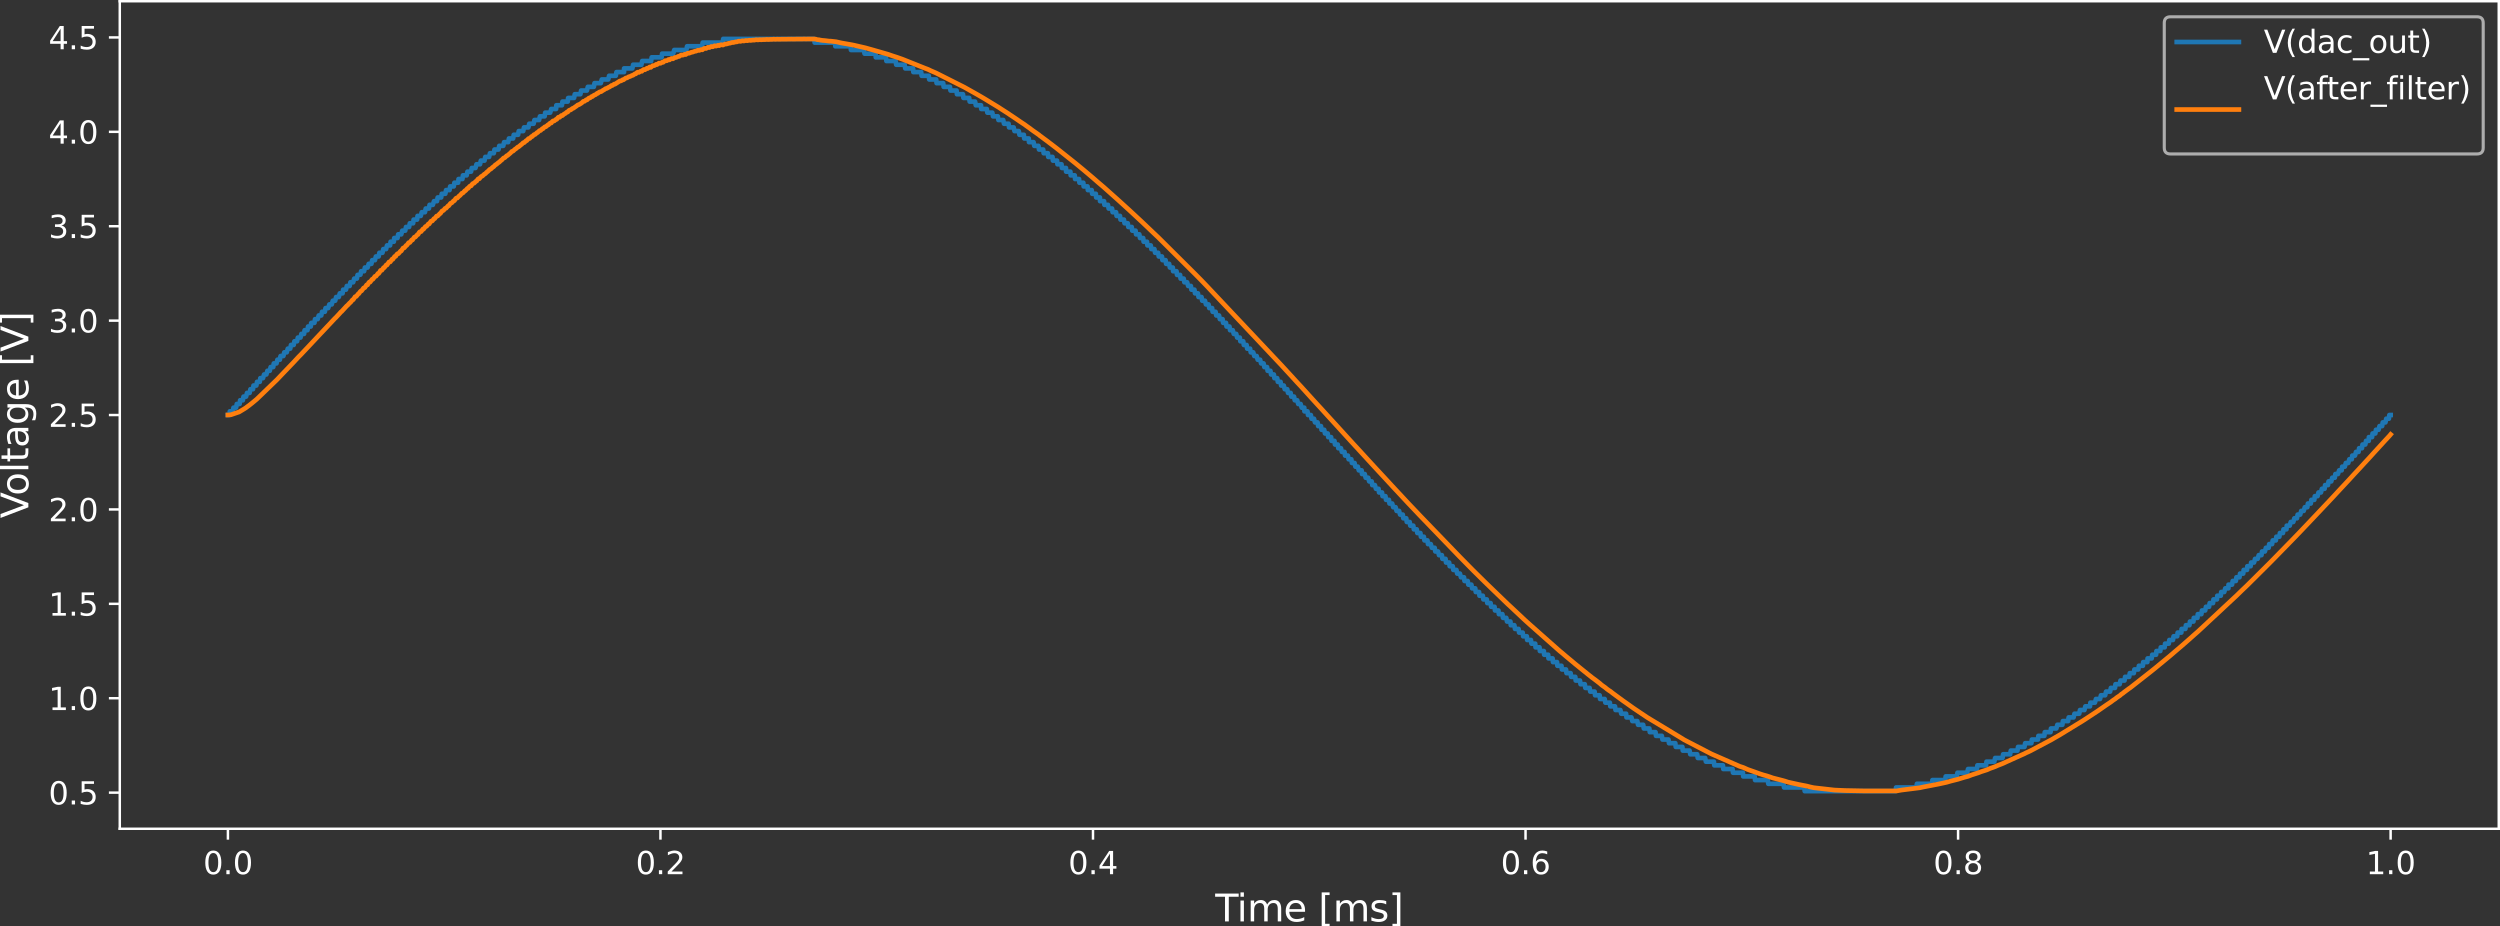 <?xml version="1.0" encoding="UTF-8" standalone="no"?>
<svg
   width="803.935pt"
   height="297.891pt"
   viewBox="0 0 803.935 297.891"
   version="1.1"
   id="svg441"
   sodipodi:docname="LowPassFilterTransientSimulation.svg"
   inkscape:version="1.2.2 (732a01da63, 2022-12-09)"
   xmlns:inkscape="http://www.inkscape.org/namespaces/inkscape"
   xmlns:sodipodi="http://sodipodi.sourceforge.net/DTD/sodipodi-0.dtd"
   xmlns:xlink="http://www.w3.org/1999/xlink"
   xmlns="http://www.w3.org/2000/svg"
   xmlns:svg="http://www.w3.org/2000/svg"
   xmlns:rdf="http://www.w3.org/1999/02/22-rdf-syntax-ns#"
   xmlns:cc="http://creativecommons.org/ns#"
   xmlns:dc="http://purl.org/dc/elements/1.1/">
  <rect x="0" y="0" width="803.935" height="297.891" fill="#333333" stroke="none"/>
  <sodipodi:namedview
     id="namedview443"
     pagecolor="#9e9e9e"
     bordercolor="#000000"
     borderopacity="0.25"
     inkscape:showpageshadow="2"
     inkscape:pageopacity="0"
     inkscape:pagecheckerboard="0"
     inkscape:deskcolor="#d1d1d1"
     inkscape:document-units="pt"
     showgrid="false"
     inkscape:zoom="0.91934112"
     inkscape:cx="462.83147"
     inkscape:cy="176.21316"
     inkscape:window-width="2560"
     inkscape:window-height="1377"
     inkscape:window-x="1912"
     inkscape:window-y="-8"
     inkscape:window-maximized="1"
     inkscape:current-layer="svg441" />
  <defs
     id="defs6">
    <style
       type="text/css"
       id="style4">*{stroke-linejoin: round; stroke-linecap: butt}</style>
  </defs>
  <g
     id="matplotlib.axis_1"
     transform="translate(-84.873,-41.072)"
     style="fill:#ffffff">
    <g
       id="xtick_1"
       style="fill:#ffffff">
      <g
         id="line2d_1"
         style="fill:#ffffff">
        <defs
           id="defs15">
          <path
             id="me391384a90"
             d="M 0,0 V 3.5"
             style="stroke:#ffffff;stroke-width:0.8" />
        </defs>
        <g
           id="g19"
           style="fill:#ffffff">
          <use
             xlink:href="#me391384a90"
             x="158.164"
             y="307.584"
             style="stroke:#ffffff;stroke-width:0.8;fill:#ffffff"
             id="use17" />
        </g>
      </g>
      <g
         id="text_1"
         style="fill:#ffffff">
        <!-- 0.0 -->
        <g
           transform="matrix(0.1,0,0,-0.1,150.212,322.182)"
           id="g32"
           style="fill:#ffffff">
          <defs
             id="defs24">
            <path
               id="DejaVuSans-30"
               d="m 2034,4250 q -487,0 -733,-480 -245,-479 -245,-1442 0,-959 245,-1439 246,-480 733,-480 491,0 736,480 246,480 246,1439 0,963 -246,1442 -245,480 -736,480 z m 0,500 q 785,0 1199,-621 414,-620 414,-1801 0,-1178 -414,-1799 -414,-620 -1199,-620 -784,0 -1198,620 -414,621 -414,1799 0,1181 414,1801 414,621 1198,621 z"
               transform="scale(0.016)" />
            <path
               id="DejaVuSans-2e"
               d="m 684,794 h 660 V 0 H 684 Z"
               transform="scale(0.016)" />
          </defs>
          <use
             xlink:href="#DejaVuSans-30"
             id="use26"
             style="fill:#ffffff" />
          <use
             xlink:href="#DejaVuSans-2e"
             x="63.623"
             id="use28"
             style="fill:#ffffff" />
          <use
             xlink:href="#DejaVuSans-30"
             x="95.41"
             id="use30"
             style="fill:#ffffff" />
        </g>
      </g>
    </g>
    <g
       id="xtick_2"
       style="fill:#ffffff">
      <g
         id="line2d_2"
         style="fill:#ffffff">
        <g
           id="g38"
           style="fill:#ffffff">
          <use
             xlink:href="#me391384a90"
             x="297.258"
             y="307.584"
             style="stroke:#ffffff;stroke-width:0.8;fill:#ffffff"
             id="use36" />
        </g>
      </g>
      <g
         id="text_2"
         style="fill:#ffffff">
        <!-- 0.2 -->
        <g
           transform="matrix(0.1,0,0,-0.1,289.306,322.182)"
           id="g50"
           style="fill:#ffffff">
          <defs
             id="defs42">
            <path
               id="DejaVuSans-32"
               d="M 1228,531 H 3431 V 0 H 469 v 531 q 359,372 979,998 621,627 780,809 303,340 423,576 121,236 121,464 0,372 -261,606 -261,235 -680,235 -297,0 -627,-103 -329,-103 -704,-313 v 638 q 381,153 712,231 332,78 607,78 725,0 1156,-363 431,-362 431,-968 0,-288 -108,-546 -107,-257 -392,-607 -78,-91 -497,-524 Q 1991,1309 1228,531 Z"
               transform="scale(0.016)" />
          </defs>
          <use
             xlink:href="#DejaVuSans-30"
             id="use44"
             style="fill:#ffffff" />
          <use
             xlink:href="#DejaVuSans-2e"
             x="63.623"
             id="use46"
             style="fill:#ffffff" />
          <use
             xlink:href="#DejaVuSans-32"
             x="95.41"
             id="use48"
             style="fill:#ffffff" />
        </g>
      </g>
    </g>
    <g
       id="xtick_3"
       style="fill:#ffffff">
      <g
         id="line2d_3"
         style="fill:#ffffff">
        <g
           id="g56"
           style="fill:#ffffff">
          <use
             xlink:href="#me391384a90"
             x="436.352"
             y="307.584"
             style="stroke:#ffffff;stroke-width:0.8;fill:#ffffff"
             id="use54" />
        </g>
      </g>
      <g
         id="text_3"
         style="fill:#ffffff">
        <!-- 0.4 -->
        <g
           transform="matrix(0.1,0,0,-0.1,428.4,322.182)"
           id="g68"
           style="fill:#ffffff">
          <defs
             id="defs60">
            <path
               id="DejaVuSans-34"
               d="M 2419,4116 825,1625 h 1594 z m -166,550 h 794 V 1625 h 666 V 1100 H 3047 V 0 H 2419 V 1100 H 313 v 609 z"
               transform="scale(0.016)" />
          </defs>
          <use
             xlink:href="#DejaVuSans-30"
             id="use62"
             style="fill:#ffffff" />
          <use
             xlink:href="#DejaVuSans-2e"
             x="63.623"
             id="use64"
             style="fill:#ffffff" />
          <use
             xlink:href="#DejaVuSans-34"
             x="95.41"
             id="use66"
             style="fill:#ffffff" />
        </g>
      </g>
    </g>
    <g
       id="xtick_4"
       style="fill:#ffffff">
      <g
         id="line2d_4"
         style="fill:#ffffff">
        <g
           id="g74"
           style="fill:#ffffff">
          <use
             xlink:href="#me391384a90"
             x="575.446"
             y="307.584"
             style="stroke:#ffffff;stroke-width:0.8;fill:#ffffff"
             id="use72" />
        </g>
      </g>
      <g
         id="text_4"
         style="fill:#ffffff">
        <!-- 0.6 -->
        <g
           transform="matrix(0.1,0,0,-0.1,567.495,322.182)"
           id="g86"
           style="fill:#ffffff">
          <defs
             id="defs78">
            <path
               id="DejaVuSans-36"
               d="m 2113,2584 q -425,0 -674,-291 -248,-290 -248,-796 0,-503 248,-796 249,-292 674,-292 425,0 673,292 248,293 248,796 0,506 -248,796 -248,291 -673,291 z m 1253,1979 v -575 q -238,112 -480,171 -242,60 -480,60 -625,0 -955,-422 -329,-422 -376,-1275 184,272 462,417 279,145 613,145 703,0 1111,-427 408,-426 408,-1160 0,-719 -425,-1154 -425,-434 -1131,-434 -810,0 -1238,620 -428,621 -428,1799 0,1106 525,1764 525,658 1409,658 238,0 480,-47 242,-47 505,-140 z"
               transform="scale(0.016)" />
          </defs>
          <use
             xlink:href="#DejaVuSans-30"
             id="use80"
             style="fill:#ffffff" />
          <use
             xlink:href="#DejaVuSans-2e"
             x="63.623"
             id="use82"
             style="fill:#ffffff" />
          <use
             xlink:href="#DejaVuSans-36"
             x="95.41"
             id="use84"
             style="fill:#ffffff" />
        </g>
      </g>
    </g>
    <g
       id="xtick_5"
       style="fill:#ffffff">
      <g
         id="line2d_5"
         style="fill:#ffffff">
        <g
           id="g92"
           style="fill:#ffffff">
          <use
             xlink:href="#me391384a90"
             x="714.54"
             y="307.584"
             style="stroke:#ffffff;stroke-width:0.8;fill:#ffffff"
             id="use90" />
        </g>
      </g>
      <g
         id="text_5"
         style="fill:#ffffff">
        <!-- 0.8 -->
        <g
           transform="matrix(0.1,0,0,-0.1,706.589,322.182)"
           id="g104"
           style="fill:#ffffff">
          <defs
             id="defs96">
            <path
               id="DejaVuSans-38"
               d="m 2034,2216 q -450,0 -708,-241 -257,-241 -257,-662 0,-422 257,-663 258,-241 708,-241 450,0 709,242 260,243 260,662 0,421 -258,662 -257,241 -711,241 z m -631,268 q -406,100 -633,378 -226,279 -226,679 0,559 398,884 399,325 1092,325 697,0 1094,-325 397,-325 397,-884 0,-400 -227,-679 -226,-278 -629,-378 456,-106 710,-416 255,-309 255,-755 Q 3634,634 3220,271 2806,-91 2034,-91 1263,-91 848,271 434,634 434,1313 q 0,446 256,755 257,310 713,416 z m -231,997 q 0,-362 226,-565 227,-203 636,-203 407,0 636,203 230,203 230,565 0,363 -230,566 -229,203 -636,203 -409,0 -636,-203 -226,-203 -226,-566 z"
               transform="scale(0.016)" />
          </defs>
          <use
             xlink:href="#DejaVuSans-30"
             id="use98"
             style="fill:#ffffff" />
          <use
             xlink:href="#DejaVuSans-2e"
             x="63.623"
             id="use100"
             style="fill:#ffffff" />
          <use
             xlink:href="#DejaVuSans-38"
             x="95.41"
             id="use102"
             style="fill:#ffffff" />
        </g>
      </g>
    </g>
    <g
       id="xtick_6"
       style="fill:#ffffff">
      <g
         id="line2d_6"
         style="fill:#ffffff">
        <g
           id="g110"
           style="fill:#ffffff">
          <use
             xlink:href="#me391384a90"
             x="853.634"
             y="307.584"
             style="stroke:#ffffff;stroke-width:0.8;fill:#ffffff"
             id="use108" />
        </g>
      </g>
      <g
         id="text_6"
         style="fill:#ffffff">
        <!-- 1.0 -->
        <g
           transform="matrix(0.1,0,0,-0.1,845.683,322.182)"
           id="g122"
           style="fill:#ffffff">
          <defs
             id="defs114">
            <path
               id="DejaVuSans-31"
               d="M 794,531 H 1825 V 4091 L 703,3866 v 575 l 1116,225 h 631 V 531 H 3481 V 0 H 794 Z"
               transform="scale(0.016)" />
          </defs>
          <use
             xlink:href="#DejaVuSans-31"
             id="use116"
             style="fill:#ffffff" />
          <use
             xlink:href="#DejaVuSans-2e"
             x="63.623"
             id="use118"
             style="fill:#ffffff" />
          <use
             xlink:href="#DejaVuSans-30"
             x="95.41"
             id="use120"
             style="fill:#ffffff" />
        </g>
      </g>
    </g>
    <g
       id="text_7"
       style="fill:#ffffff">
      <!-- Time [ms] -->
      <g
         transform="matrix(0.12,0,0,-0.12,475.66,337.38)"
         id="g154"
         style="fill:#ffffff">
        <defs
           id="defs134">
          <path
             id="DejaVuSans-54"
             d="M -19,4666 H 3928 V 4134 H 2272 V 0 H 1638 V 4134 H -19 Z"
             transform="scale(0.016)" />
          <path
             id="DejaVuSans-69"
             d="m 603,3500 h 575 V 0 H 603 Z m 0,1363 h 575 V 4134 H 603 Z"
             transform="scale(0.016)" />
          <path
             id="DejaVuSans-6d"
             d="m 3328,2828 q 216,388 516,572 300,184 706,184 547,0 844,-383 297,-382 297,-1088 V 0 h -578 v 2094 q 0,503 -179,746 -178,244 -543,244 -447,0 -707,-297 -259,-296 -259,-809 V 0 h -578 v 2094 q 0,506 -178,748 -178,242 -550,242 -441,0 -701,-298 -259,-298 -259,-808 V 0 H 581 v 3500 h 578 v -544 q 197,322 472,475 275,153 653,153 382,0 649,-194 267,-193 395,-562 z"
             transform="scale(0.016)" />
          <path
             id="DejaVuSans-65"
             d="M 3597,1894 V 1613 H 953 q 38,-594 358,-905 320,-311 892,-311 331,0 642,81 311,81 618,244 V 178 Q 3153,47 2828,-22 2503,-91 2169,-91 1331,-91 842,396 353,884 353,1716 q 0,859 464,1363 464,505 1252,505 706,0 1117,-455 411,-454 411,-1235 z m -575,169 q -6,471 -264,752 -258,282 -683,282 -481,0 -770,-272 -289,-272 -333,-766 z"
             transform="scale(0.016)" />
          <path
             id="DejaVuSans-20"
             transform="scale(0.016)"
             d="" />
          <path
             id="DejaVuSans-5b"
             d="M 550,4863 H 1875 V 4416 H 1125 V -397 h 750 V -844 H 550 Z"
             transform="scale(0.016)" />
          <path
             id="DejaVuSans-73"
             d="m 2834,3397 v -544 q -243,125 -506,187 -262,63 -544,63 -428,0 -642,-131 -214,-131 -214,-394 0,-200 153,-314 153,-114 616,-217 l 197,-44 q 612,-131 870,-370 258,-239 258,-667 0,-488 -386,-773 Q 2250,-91 1575,-91 1294,-91 989,-36 684,19 347,128 v 594 q 319,-166 628,-249 309,-82 613,-82 406,0 624,139 219,139 219,392 0,234 -158,359 -157,125 -692,241 l -200,47 q -534,112 -772,345 -237,233 -237,639 0,494 350,762 350,269 994,269 318,0 599,-47 282,-46 519,-140 z"
             transform="scale(0.016)" />
          <path
             id="DejaVuSans-5d"
             d="M 1947,4863 V -844 H 622 v 447 h 747 V 4416 H 622 v 447 z"
             transform="scale(0.016)" />
        </defs>
        <use
           xlink:href="#DejaVuSans-54"
           id="use136"
           style="fill:#ffffff" />
        <use
           xlink:href="#DejaVuSans-69"
           x="57.959"
           id="use138"
           style="fill:#ffffff" />
        <use
           xlink:href="#DejaVuSans-6d"
           x="85.742"
           id="use140"
           style="fill:#ffffff" />
        <use
           xlink:href="#DejaVuSans-65"
           x="183.154"
           id="use142"
           style="fill:#ffffff" />
        <use
           xlink:href="#DejaVuSans-20"
           x="244.678"
           id="use144"
           style="fill:#ffffff" />
        <use
           xlink:href="#DejaVuSans-5b"
           x="276.465"
           id="use146"
           style="fill:#ffffff" />
        <use
           xlink:href="#DejaVuSans-6d"
           x="315.479"
           id="use148"
           style="fill:#ffffff" />
        <use
           xlink:href="#DejaVuSans-73"
           x="412.891"
           id="use150"
           style="fill:#ffffff" />
        <use
           xlink:href="#DejaVuSans-5d"
           x="464.99"
           id="use152"
           style="fill:#ffffff" />
      </g>
    </g>
  </g>
  <g
     id="matplotlib.axis_2"
     transform="translate(-84.873,-41.072)"
     style="fill:#ffffff">
    <g
       id="ytick_1"
       style="fill:#ffffff">
      <g
         id="line2d_7"
         style="fill:#ffffff">
        <defs
           id="defs159">
          <path
             id="md89160f729"
             d="M 0,0 H -3.5"
             style="stroke:#ffffff;stroke-width:0.8" />
        </defs>
        <g
           id="g163"
           style="fill:#ffffff">
          <use
             xlink:href="#md89160f729"
             x="123.39"
             y="295.962"
             style="stroke:#ffffff;stroke-width:0.8;fill:#ffffff"
             id="use161" />
        </g>
      </g>
      <g
         id="text_8"
         style="fill:#ffffff">
        <!-- 0.5 -->
        <g
           transform="matrix(0.1,0,0,-0.1,100.487,299.762)"
           id="g175"
           style="fill:#ffffff">
          <defs
             id="defs167">
            <path
               id="DejaVuSans-35"
               d="M 691,4666 H 3169 V 4134 H 1269 V 2991 q 137,47 274,70 138,23 276,23 781,0 1237,-428 457,-428 457,-1159 Q 3513,744 3044,326 2575,-91 1722,-91 1428,-91 1123,-41 819,9 494,109 v 635 q 281,-153 581,-228 300,-75 634,-75 541,0 856,284 316,284 316,772 0,487 -316,771 -315,285 -856,285 -253,0 -505,-56 -251,-56 -513,-175 z"
               transform="scale(0.016)" />
          </defs>
          <use
             xlink:href="#DejaVuSans-30"
             id="use169"
             style="fill:#ffffff" />
          <use
             xlink:href="#DejaVuSans-2e"
             x="63.623"
             id="use171"
             style="fill:#ffffff" />
          <use
             xlink:href="#DejaVuSans-35"
             x="95.41"
             id="use173"
             style="fill:#ffffff" />
        </g>
      </g>
    </g>
    <g
       id="ytick_2"
       style="fill:#ffffff">
      <g
         id="line2d_8"
         style="fill:#ffffff">
        <g
           id="g181"
           style="fill:#ffffff">
          <use
             xlink:href="#md89160f729"
             x="123.39"
             y="265.606"
             style="stroke:#ffffff;stroke-width:0.8;fill:#ffffff"
             id="use179" />
        </g>
      </g>
      <g
         id="text_9"
         style="fill:#ffffff">
        <!-- 1.0 -->
        <g
           transform="matrix(0.1,0,0,-0.1,100.487,269.405)"
           id="g190"
           style="fill:#ffffff">
          <use
             xlink:href="#DejaVuSans-31"
             id="use184"
             style="fill:#ffffff" />
          <use
             xlink:href="#DejaVuSans-2e"
             x="63.623"
             id="use186"
             style="fill:#ffffff" />
          <use
             xlink:href="#DejaVuSans-30"
             x="95.41"
             id="use188"
             style="fill:#ffffff" />
        </g>
      </g>
    </g>
    <g
       id="ytick_3"
       style="fill:#ffffff">
      <g
         id="line2d_9"
         style="fill:#ffffff">
        <g
           id="g196"
           style="fill:#ffffff">
          <use
             xlink:href="#md89160f729"
             x="123.39"
             y="235.249"
             style="stroke:#ffffff;stroke-width:0.8;fill:#ffffff"
             id="use194" />
        </g>
      </g>
      <g
         id="text_10"
         style="fill:#ffffff">
        <!-- 1.5 -->
        <g
           transform="matrix(0.1,0,0,-0.1,100.487,239.048)"
           id="g205"
           style="fill:#ffffff">
          <use
             xlink:href="#DejaVuSans-31"
             id="use199"
             style="fill:#ffffff" />
          <use
             xlink:href="#DejaVuSans-2e"
             x="63.623"
             id="use201"
             style="fill:#ffffff" />
          <use
             xlink:href="#DejaVuSans-35"
             x="95.41"
             id="use203"
             style="fill:#ffffff" />
        </g>
      </g>
    </g>
    <g
       id="ytick_4"
       style="fill:#ffffff">
      <g
         id="line2d_10"
         style="fill:#ffffff">
        <g
           id="g211"
           style="fill:#ffffff">
          <use
             xlink:href="#md89160f729"
             x="123.39"
             y="204.892"
             style="stroke:#ffffff;stroke-width:0.8;fill:#ffffff"
             id="use209" />
        </g>
      </g>
      <g
         id="text_11"
         style="fill:#ffffff">
        <!-- 2.0 -->
        <g
           transform="matrix(0.1,0,0,-0.1,100.487,208.692)"
           id="g220"
           style="fill:#ffffff">
          <use
             xlink:href="#DejaVuSans-32"
             id="use214"
             style="fill:#ffffff" />
          <use
             xlink:href="#DejaVuSans-2e"
             x="63.623"
             id="use216"
             style="fill:#ffffff" />
          <use
             xlink:href="#DejaVuSans-30"
             x="95.41"
             id="use218"
             style="fill:#ffffff" />
        </g>
      </g>
    </g>
    <g
       id="ytick_5"
       style="fill:#ffffff">
      <g
         id="line2d_11"
         style="fill:#ffffff">
        <g
           id="g226"
           style="fill:#ffffff">
          <use
             xlink:href="#md89160f729"
             x="123.39"
             y="174.536"
             style="stroke:#ffffff;stroke-width:0.8;fill:#ffffff"
             id="use224" />
        </g>
      </g>
      <g
         id="text_12"
         style="fill:#ffffff">
        <!-- 2.5 -->
        <g
           transform="matrix(0.1,0,0,-0.1,100.487,178.335)"
           id="g235"
           style="fill:#ffffff">
          <use
             xlink:href="#DejaVuSans-32"
             id="use229"
             style="fill:#ffffff" />
          <use
             xlink:href="#DejaVuSans-2e"
             x="63.623"
             id="use231"
             style="fill:#ffffff" />
          <use
             xlink:href="#DejaVuSans-35"
             x="95.41"
             id="use233"
             style="fill:#ffffff" />
        </g>
      </g>
    </g>
    <g
       id="ytick_6"
       style="fill:#ffffff">
      <g
         id="line2d_12"
         style="fill:#ffffff">
        <g
           id="g241"
           style="fill:#ffffff">
          <use
             xlink:href="#md89160f729"
             x="123.39"
             y="144.179"
             style="stroke:#ffffff;stroke-width:0.8;fill:#ffffff"
             id="use239" />
        </g>
      </g>
      <g
         id="text_13"
         style="fill:#ffffff">
        <!-- 3.0 -->
        <g
           transform="matrix(0.1,0,0,-0.1,100.487,147.978)"
           id="g253"
           style="fill:#ffffff">
          <defs
             id="defs245">
            <path
               id="DejaVuSans-33"
               d="m 2597,2516 q 453,-97 707,-404 255,-306 255,-756 0,-690 -475,-1069 -475,-378 -1350,-378 -293,0 -604,58 -311,58 -642,174 v 609 q 262,-153 574,-231 313,-78 654,-78 593,0 904,234 311,234 311,681 0,413 -289,645 -289,233 -804,233 h -544 v 519 h 569 q 465,0 712,186 247,186 247,536 0,359 -255,551 -254,193 -729,193 -260,0 -557,-57 -297,-56 -653,-174 v 562 q 360,100 674,150 314,50 592,50 719,0 1137,-327 419,-326 419,-882 0,-388 -222,-655 -222,-267 -631,-370 z"
               transform="scale(0.016)" />
          </defs>
          <use
             xlink:href="#DejaVuSans-33"
             id="use247"
             style="fill:#ffffff" />
          <use
             xlink:href="#DejaVuSans-2e"
             x="63.623"
             id="use249"
             style="fill:#ffffff" />
          <use
             xlink:href="#DejaVuSans-30"
             x="95.41"
             id="use251"
             style="fill:#ffffff" />
        </g>
      </g>
    </g>
    <g
       id="ytick_7"
       style="fill:#ffffff">
      <g
         id="line2d_13"
         style="fill:#ffffff">
        <g
           id="g259"
           style="fill:#ffffff">
          <use
             xlink:href="#md89160f729"
             x="123.39"
             y="113.823"
             style="stroke:#ffffff;stroke-width:0.8;fill:#ffffff"
             id="use257" />
        </g>
      </g>
      <g
         id="text_14"
         style="fill:#ffffff">
        <!-- 3.5 -->
        <g
           transform="matrix(0.1,0,0,-0.1,100.487,117.622)"
           id="g268"
           style="fill:#ffffff">
          <use
             xlink:href="#DejaVuSans-33"
             id="use262"
             style="fill:#ffffff" />
          <use
             xlink:href="#DejaVuSans-2e"
             x="63.623"
             id="use264"
             style="fill:#ffffff" />
          <use
             xlink:href="#DejaVuSans-35"
             x="95.41"
             id="use266"
             style="fill:#ffffff" />
        </g>
      </g>
    </g>
    <g
       id="ytick_8"
       style="fill:#ffffff">
      <g
         id="line2d_14"
         style="fill:#ffffff">
        <g
           id="g274"
           style="fill:#ffffff">
          <use
             xlink:href="#md89160f729"
             x="123.39"
             y="83.466"
             style="stroke:#ffffff;stroke-width:0.8;fill:#ffffff"
             id="use272" />
        </g>
      </g>
      <g
         id="text_15"
         style="fill:#ffffff">
        <!-- 4.0 -->
        <g
           transform="matrix(0.1,0,0,-0.1,100.487,87.265)"
           id="g283"
           style="fill:#ffffff">
          <use
             xlink:href="#DejaVuSans-34"
             id="use277"
             style="fill:#ffffff" />
          <use
             xlink:href="#DejaVuSans-2e"
             x="63.623"
             id="use279"
             style="fill:#ffffff" />
          <use
             xlink:href="#DejaVuSans-30"
             x="95.41"
             id="use281"
             style="fill:#ffffff" />
        </g>
      </g>
    </g>
    <g
       id="ytick_9"
       style="fill:#ffffff">
      <g
         id="line2d_15"
         style="fill:#ffffff">
        <g
           id="g289"
           style="fill:#ffffff">
          <use
             xlink:href="#md89160f729"
             x="123.39"
             y="53.109"
             style="stroke:#ffffff;stroke-width:0.8;fill:#ffffff"
             id="use287" />
        </g>
      </g>
      <g
         id="text_16"
         style="fill:#ffffff">
        <!-- 4.5 -->
        <g
           transform="matrix(0.1,0,0,-0.1,100.487,56.909)"
           id="g298"
           style="fill:#ffffff">
          <use
             xlink:href="#DejaVuSans-34"
             id="use292"
             style="fill:#ffffff" />
          <use
             xlink:href="#DejaVuSans-2e"
             x="63.623"
             id="use294"
             style="fill:#ffffff" />
          <use
             xlink:href="#DejaVuSans-35"
             x="95.41"
             id="use296"
             style="fill:#ffffff" />
        </g>
      </g>
    </g>
    <g
       id="text_17"
       style="fill:#ffffff">
      <!-- Voltage [V] -->
      <g
         transform="matrix(0,-0.12,-0.12,0,93.991,207.729)"
         id="g332"
         style="fill:#ffffff">
        <defs
           id="defs308">
          <path
             id="DejaVuSans-56"
             d="M 1831,0 50,4666 H 709 L 2188,738 3669,4666 h 656 L 2547,0 Z"
             transform="scale(0.016)" />
          <path
             id="DejaVuSans-6f"
             d="m 1959,3097 q -462,0 -731,-361 -269,-361 -269,-989 0,-628 267,-989 268,-361 733,-361 460,0 728,362 269,363 269,988 0,622 -269,986 -268,364 -728,364 z m 0,487 q 750,0 1178,-488 429,-487 429,-1349 Q 3566,888 3137,398 2709,-91 1959,-91 1206,-91 779,398 353,888 353,1747 q 0,862 426,1349 427,488 1180,488 z"
             transform="scale(0.016)" />
          <path
             id="DejaVuSans-6c"
             d="m 603,4863 h 575 V 0 H 603 Z"
             transform="scale(0.016)" />
          <path
             id="DejaVuSans-74"
             d="M 1172,4494 V 3500 H 2356 V 3053 H 1172 V 1153 q 0,-428 117,-550 117,-122 477,-122 h 590 V 0 H 1766 Q 1100,0 847,248 594,497 594,1153 V 3053 H 172 v 447 h 422 v 994 z"
             transform="scale(0.016)" />
          <path
             id="DejaVuSans-61"
             d="m 2194,1759 q -697,0 -966,-159 -269,-159 -269,-544 0,-306 202,-486 202,-179 548,-179 479,0 768,339 289,339 289,901 v 128 z m 1147,238 V 0 H 2766 V 531 Q 2569,213 2275,61 1981,-91 1556,-91 q -537,0 -855,302 -317,302 -317,808 0,590 395,890 396,300 1180,300 h 807 v 57 q 0,397 -261,614 -261,217 -733,217 -300,0 -585,-72 -284,-72 -546,-216 v 532 q 315,122 612,182 297,61 578,61 760,0 1135,-394 375,-393 375,-1193 z"
             transform="scale(0.016)" />
          <path
             id="DejaVuSans-67"
             d="m 2906,1791 q 0,625 -258,968 -257,344 -723,344 -462,0 -720,-344 -258,-343 -258,-968 0,-622 258,-966 258,-344 720,-344 466,0 723,344 258,344 258,966 z M 3481,434 q 0,-893 -397,-1329 -396,-436 -1215,-436 -303,0 -572,45 -269,45 -522,139 v 559 q 253,-137 500,-202 247,-66 503,-66 566,0 847,295 281,295 281,892 V 616 Q 2728,306 2450,153 2172,0 1784,0 1141,0 747,490 353,981 353,1791 q 0,812 394,1302 394,491 1037,491 388,0 666,-153 278,-153 456,-462 v 531 h 575 z"
             transform="scale(0.016)" />
        </defs>
        <use
           xlink:href="#DejaVuSans-56"
           id="use310"
           style="fill:#ffffff" />
        <use
           xlink:href="#DejaVuSans-6f"
           x="60.658"
           id="use312"
           style="fill:#ffffff" />
        <use
           xlink:href="#DejaVuSans-6c"
           x="121.84"
           id="use314"
           style="fill:#ffffff" />
        <use
           xlink:href="#DejaVuSans-74"
           x="149.623"
           id="use316"
           style="fill:#ffffff" />
        <use
           xlink:href="#DejaVuSans-61"
           x="188.832"
           id="use318"
           style="fill:#ffffff" />
        <use
           xlink:href="#DejaVuSans-67"
           x="250.111"
           id="use320"
           style="fill:#ffffff" />
        <use
           xlink:href="#DejaVuSans-65"
           x="313.588"
           id="use322"
           style="fill:#ffffff" />
        <use
           xlink:href="#DejaVuSans-20"
           x="375.111"
           id="use324"
           style="fill:#ffffff" />
        <use
           xlink:href="#DejaVuSans-5b"
           x="406.898"
           id="use326"
           style="fill:#ffffff" />
        <use
           xlink:href="#DejaVuSans-56"
           x="445.912"
           id="use328"
           style="fill:#ffffff" />
        <use
           xlink:href="#DejaVuSans-5d"
           x="514.32"
           id="use330"
           style="fill:#ffffff" />
      </g>
    </g>
  </g>
  <g
     id="line2d_16"
     transform="translate(-84.873,-41.072)">
    <path
       d="m 158.164,174.536 h 0.539 l 0.069,-1.186 h 0.954 l 0.224,-1.186 h 0.849 l 0.219,-1.186 h 0.912 l 0.155,-1.186 h 0.874 l 0.222,-1.186 h 0.832 l 0.291,-1.186 h 0.844 l 0.252,-1.186 h 0.828 l 0.162,-1.186 h 0.913 l 0.223,-1.186 h 0.89 l 0.164,-1.186 h 0.864 l 0.353,-1.186 h 0.732 l 0.332,-1.186 h 0.769 l 0.271,-1.186 h 0.836 l 0.177,-1.186 h 0.878 l 0.28,-1.186 h 0.802 l 0.145,-0.919 0.087,-0.267 h 0.894 l 0.289,-1.186 h 0.79 l 0.34,-1.186 h 0.781 l 0.24,-1.186 h 0.872 l 0.239,-1.186 h 0.86 l 0.233,-1.186 h 0.858 l 0.281,-1.186 h 0.869 l 0.172,-1.186 h 0.923 l 0.181,-1.186 h 0.877 l 0.125,-1.126 0.088,-0.059 h 0.964 l 0.187,-1.186 h 0.864 l 0.335,-1.186 h 0.811 l 0.247,-1.186 h 0.902 l 0.221,-1.186 h 0.853 l 0.383,-1.186 h 0.766 l 0.333,-1.186 h 0.773 l 0.299,-1.186 h 0.86 l 0.322,-1.186 h 0.893 l 0.179,-1.186 h 0.919 l 0.263,-1.186 h 0.919 l 0.238,-1.186 h 0.891 l 0.337,-1.186 h 0.855 l 0.224,-1.186 0.925,-0.074 0.216,-1.112 h 0.956 l 0.258,-1.186 h 0.866 l 0.369,-1.186 h 0.863 l 0.255,-1.186 h 0.884 l 0.293,-1.186 h 0.897 l 0.231,-1.186 h 0.992 l 0.258,-1.186 h 0.908 l 0.296,-1.186 h 0.99 l 0.166,-1.186 h 1.042 l 0.12,-1.186 h 1.059 l 0.211,-1.186 h 0.997 l 0.323,-1.186 h 0.948 l 0.246,-1.186 h 1.005 l 0.219,-1.186 h 1.072 l 0.158,-1.186 h 1.125 l 0.141,-1.186 h 1.033 l 0.315,-1.186 h 1.028 l 0.256,-1.186 h 1.022 l 0.207,-1.186 h 1.066 l 0.354,-1.186 h 0.973 l 0.211,-1.186 h 1.129 l 0.183,-1.186 h 1.149 l 0.237,-1.186 h 1.118 l 0.2,-1.186 h 1.167 l 0.193,-1.186 h 1.205 l 0.128,-1.186 h 1.252 l 0.16,-1.186 h 1.202 l 0.254,-1.186 h 1.154 l 0.24,-1.186 h 1.194 l 0.31,-1.186 h 1.145 l 0.265,-1.186 h 1.174 l 0.243,-1.186 h 1.244 l 0.268,-1.186 h 1.242 l 0.211,-1.186 h 1.293 l 0.242,-1.186 h 1.298 l 0.255,-1.186 h 1.322 l 0.235,-1.186 h 1.362 l 0.185,-1.186 h 1.41 l 0.198,-1.186 h 1.441 l 0.25,-1.186 h 1.413 l 0.287,-1.186 h 1.408 l 0.246,-1.186 h 1.497 l 0.282,-1.186 h 1.511 l 0.172,-1.186 h 1.608 l 0.349,-1.186 h 1.557 l 0.071,-1.186 h 1.802 l 0.164,-1.186 h 1.698 l 0.121,-1.146 0.064,-0.04 h 1.863 l 0.212,-1.186 h 1.814 l 0.232,-1.186 h 1.853 l 0.308,-1.186 h 1.937 l 0.202,-1.186 h 2.029 l 0.316,-1.186 h 2.065 l 0.292,-1.186 h 2.153 l 0.21,-1.186 h 2.436 l 0.016,-1.186 h 2.66 l 0.237,-1.186 h 2.665 l 0.254,-1.186 h 2.886 l 0.171,-1.186 h 3.196 l 0.151,-1.186 h 3.57 l 0.332,-1.186 h 3.921 l 0.203,-1.186 h 4.83 l 0.19,-1.186 h 6.457 l 0.152,-1.186 h 29.285 l 0.121,1.186 h 6.549 l 0.101,1.186 h 4.955 l 0.066,1.186 h 4.117 l 0.269,1.186 h 3.523 l 0.076,1.186 h 3.299 l 0.117,1.186 h 2.973 l 0.18,1.186 h 2.717 l 0.19,1.186 h 2.533 l 0.07,1.186 h 2.515 l 0.156,1.186 h 2.299 l 0.136,1.186 h 2.247 l 0.132,1.186 h 2.124 l 0.141,1.186 h 2.018 l 0.18,1.186 h 1.965 l 0.107,1.186 h 1.947 l 0.144,1.186 h 1.845 l 0.163,1.186 h 1.75 l 0.218,1.186 h 1.681 l 0.067,1.186 h 1.781 l 0.191,1.186 h 1.592 l 0.221,1.186 h 1.546 l 0.207,1.186 h 1.543 l 0.24,1.186 h 1.474 l 0.15,1.186 h 1.482 l 0.273,1.186 h 1.377 l 0.213,1.186 h 1.419 l 0.112,1.186 h 1.468 l 0.073,1.186 h 1.47 l 0.233,1.186 h 1.331 l 0.181,1.186 h 1.351 l 0.151,1.186 h 1.362 l 0.102,1.186 h 1.373 l 0.128,1.186 h 1.337 l 0.136,1.186 h 1.308 l 0.12,1.186 h 1.309 l 0.033,1.186 h 1.388 l 0.094,1.186 h 1.307 l 0.112,1.186 h 1.276 l 0.112,1.186 h 1.258 l 0.103,1.186 h 1.251 l 0.102,1.186 h 1.239 l 0.143,1.186 h 1.184 l 0.111,1.186 h 1.196 l 0.044,1.186 h 1.291 l 0.116,1.186 h 1.149 l 0.216,1.186 h 1.096 l 0.175,1.186 h 1.114 l 0.166,1.186 h 1.095 l 0.157,1.186 h 1.115 l 0.19,1.186 h 1.043 l 0.169,1.186 h 1.098 l 0.162,1.186 h 1.077 l 0.158,1.186 h 1.054 l 0.211,1.186 h 1.025 l 0.141,1.186 h 1.074 l 0.144,1.186 h 1.076 l 0.195,1.186 h 0.978 l 0.22,1.186 h 0.984 l 0.194,1.186 h 1.021 l 0.163,1.186 h 1.015 l 0.171,1.186 h 0.974 l 0.231,1.186 h 0.947 l 0.089,1.186 h 1.1 l 0.16,1.186 h 0.989 l 0.159,1.186 h 1.007 l 0.208,1.186 h 0.889 l 0.332,1.186 h 0.876 l 0.171,1.186 h 0.976 l 0.178,1.186 h 0.949 l 0.183,1.186 h 0.963 l 0.223,1.186 h 0.889 l 0.308,1.186 h 0.85 l 0.214,1.186 h 0.924 l 0.155,1.186 h 0.96 l 0.217,1.186 h 0.903 l 0.254,1.186 h 0.874 l 0.167,1.186 h 0.933 l 0.174,1.186 h 0.944 l 0.186,1.186 h 0.875 l 0.323,1.186 h 0.785 l 0.3,1.186 h 0.848 l 0.179,1.186 h 0.933 l 0.189,1.186 h 0.895 l 0.18,1.186 h 0.941 l 0.204,1.186 h 0.801 l 0.349,1.186 h 0.76 l 0.328,1.186 h 0.777 l 0.316,1.186 h 0.796 l 0.253,1.186 h 0.876 l 0.169,1.186 h 0.898 l 0.218,1.186 h 0.895 l 0.169,1.186 h 0.903 l 0.202,1.186 h 0.883 l 0.179,1.186 h 0.856 l 0.309,1.186 h 0.801 l 0.252,1.186 h 0.841 l 0.204,1.186 h 0.89 l 0.226,1.186 h 0.793 l 0.32,1.186 h 0.767 l 0.356,1.186 h 0.826 l 0.046,1.186 h 0.991 l 0.164,1.186 h 0.915 l 0.213,1.186 h 0.791 l 0.327,1.186 h 0.83 l 0.189,1.186 h 0.904 l 0.18,1.186 h 0.866 l 0.243,1.186 h 0.879 l 0.168,1.186 h 0.928 l 0.127,1.186 h 0.945 l 0.167,1.186 h 0.894 l 0.174,1.186 h 0.858 l 0.288,1.186 h 0.851 l 0.18,1.186 h 0.909 l 0.237,1.186 h 0.871 l 0.181,1.186 h 0.854 l 0.27,1.186 h 0.781 l 0.315,1.186 h 0.899 l 0.127,1.186 h 0.882 l 0.295,1.186 h 0.809 l 0.33,1.186 h 0.801 l 0.182,1.186 h 0.848 l 0.335,1.186 h 0.84 l 0.159,1.186 h 0.955 l 0.164,1.186 h 0.941 l 0.18,1.186 h 0.945 l 0.167,1.186 h 0.876 l 0.327,1.186 h 0.772 l 0.314,1.186 h 0.806 l 0.325,1.186 h 0.858 l 0.17,1.186 h 0.947 l 0.167,1.186 h 0.945 l 0.187,1.186 h 0.971 l 0.176,1.186 h 0.933 l 0.181,1.186 h 0.991 l 0.161,1.186 h 0.954 l 0.182,1.186 h 0.972 l 0.171,1.186 h 0.899 l 0.342,1.186 h 0.914 l 0.196,1.186 h 0.882 l 0.314,1.186 h 0.918 l 0.162,1.186 h 1.02 l 0.145,1.186 h 1.011 l 0.177,1.186 h 0.982 l 0.176,1.186 h 1.004 l 0.248,1.186 h 0.877 l 0.337,1.186 h 0.975 l 0.162,1.186 h 1.041 l 0.191,1.186 h 0.987 l 0.226,1.186 h 1.009 l 0.166,1.186 h 1.072 l 0.125,1.186 h 1.078 l 0.175,1.186 h 1.095 l 0.163,1.186 h 1.072 l 0.16,1.186 h 1.103 l 0.142,1.186 h 1.113 l 0.132,1.186 h 1.14 l 0.178,1.186 h 1.069 l 0.233,1.186 h 1.104 l 0.104,1.186 h 1.159 l 0.203,1.186 h 1.147 l 0.169,1.186 h 1.153 l 0.144,1.186 h 1.195 l 0.092,1.186 h 1.222 l 0.181,1.186 h 1.203 l 0.095,1.186 h 1.283 l 0.114,1.186 h 1.272 l 0.1,1.186 h 1.302 l 0.093,1.186 h 1.317 l 0.119,1.186 h 1.312 l 0.116,1.186 h 1.311 l 0.139,1.186 h 1.326 l 0.157,1.186 h 1.327 l 0.155,1.186 h 1.34 l 0.135,1.186 h 1.377 l 0.18,1.186 h 1.369 l 0.172,1.186 h 1.368 l 0.21,1.186 h 1.406 l 0.151,1.186 h 1.465 l 0.136,1.186 h 1.483 l 0.224,1.186 h 1.441 l 0.153,1.186 h 1.504 l 0.164,1.186 h 1.561 l 0.291,1.186 h 1.556 l 0.117,1.186 h 1.585 l 0.302,1.186 h 1.6 l 0.235,1.186 h 1.662 l 0.185,1.186 h 1.778 l 0.156,1.186 h 1.84 l 0.148,1.186 h 1.874 l 0.206,1.186 h 1.931 l 0.178,1.186 h 2.03 l 0.131,1.186 h 2.135 l 0.126,1.186 h 2.187 l 0.226,1.186 h 2.227 l 0.185,1.186 h 2.372 l 0.242,1.186 h 2.565 l 0.139,1.186 h 2.762 l 0.127,1.186 h 2.968 l 0.152,1.186 h 3.189 l 0.092,1.186 h 3.685 l 0.133,1.186 h 4.091 l 0.157,1.186 h 4.879 l 0.186,1.186 h 6.515 l 0.136,1.186 h 29.23 l 0.146,-1.186 h 6.491 l 0.221,-1.186 h 4.873 l 0.104,-1.186 h 4.115 l 0.149,-1.186 h 3.554 l 0.233,-1.186 h 3.134 l 0.273,-1.186 h 2.857 l 0.147,-1.186 h 2.779 l 0.151,-1.186 h 2.502 l 0.282,-1.186 h 2.37 l 0.182,-1.186 h 2.266 l 0.215,-1.186 h 2.14 l 0.183,-1.186 h 2.075 l 0.208,-1.186 h 2.007 l 0.163,-1.186 h 1.965 l 0.132,-1.186 h 1.912 l 0.141,-1.186 h 1.85 l 0.138,-1.186 h 1.724 l 0.329,-1.186 h 1.618 l 0.15,-1.186 h 1.688 l 0.181,-1.186 h 1.585 l 0.286,-1.186 h 1.518 l 0.253,-1.186 h 1.425 l 0.295,-1.186 h 1.497 l 0.129,-1.186 h 1.455 l 0.344,-1.186 h 1.31 l 0.288,-1.186 h 1.352 l 0.286,-1.186 h 1.312 l 0.242,-1.186 h 1.327 l 0.149,-1.186 h 1.356 l 0.257,-1.186 h 1.299 l 0.184,-1.186 h 1.321 l 0.182,-1.186 h 1.305 l 0.178,-1.186 h 1.259 l 0.187,-1.186 h 1.3 l 0.079,-1.186 h 1.352 l 0.072,-1.186 h 1.32 l 0.17,-1.186 h 1.241 l 0.112,-1.186 h 1.247 l 0.151,-1.186 h 1.255 l 0.121,-1.186 h 1.201 l 0.173,-1.186 h 1.17 l 0.197,-1.186 h 1.169 l 0.138,-1.186 h 1.186 l 0.093,-1.186 h 1.209 l 0.164,-1.186 h 1.14 l 0.159,-1.186 h 1.124 l 0.117,-1.186 h 1.177 l 0.105,-1.186 h 1.16 l 0.175,-1.186 h 1.048 l 0.237,-1.186 h 1.015 l 0.182,-1.186 h 1.09 l 0.141,-1.186 h 1.12 l 0.099,-1.186 h 1.133 l 0.125,-1.186 h 0.98 l 0.336,-1.186 h 1.011 l 0.022,-1.186 h 1.143 l 0.203,-1.186 h 1.023 l 0.177,-1.186 h 0.989 l 0.178,-1.186 h 1.025 l 0.147,-1.186 h 1.079 l 0.093,-1.186 h 1.06 l 0.166,-1.186 h 0.928 l 0.334,-1.186 h 0.831 l 0.352,-1.186 h 0.878 l 0.177,-1.186 h 0.919 l 0.328,-1.186 h 0.894 l 0.162,-1.186 h 0.934 l 0.191,-1.186 h 1.014 l 0.158,-1.186 h 0.975 l 0.165,-1.186 h 0.996 l 0.159,-1.186 h 0.964 l 0.081,-1.186 h 0.969 l 0.328,-1.186 h 0.816 l 0.344,-1.186 h 0.836 l 0.226,-1.186 h 0.82 l 0.327,-1.186 h 0.787 l 0.368,-1.186 h 0.807 l 0.176,-1.186 h 0.932 l 0.187,-1.186 h 0.954 l 0.158,-1.186 h 0.88 l 0.296,-1.186 h 0.8 l 0.3,-1.186 h 0.868 l 0.155,-1.186 h 0.935 l 0.174,-1.186 h 0.879 l 0.312,-1.186 h 0.83 l 0.172,-1.186 h 0.841 l 0.384,-1.186 h 0.808 l 0.167,-1.186 h 0.849 l 0.318,-1.186 h 0.783 l 0.342,-1.186 h 0.792 l 0.161,-1.186 h 0.868 l 0.327,-1.186 h 0.832 l 0.166,-1.186 h 0.924 l 0.171,-1.186 h 0.905 l 0.23,-1.186 h 0.889 l 0.019,-1.186 h 1.033 l 0.162,-1.186 h 0.889 l 0.195,-1.186 h 0.853 l 0.296,-1.186 h 0.849 l 0.179,-1.186 h 0.883 l 0.254,-1.186 h 0.855 l 0.145,-1.186 h 0.427 v 0"
       clip-path="url(#pb86192c87c)"
       style="fill:none;stroke:#1f77b4;stroke-width:1.5;stroke-linecap:square"
       id="path336" />
  </g>
  <g
     id="line2d_17"
     transform="translate(-84.873,-41.072)">
    <path
       d="m 158.164,174.536 h 0.005 l 1.01,-0.103 2.588,-0.889 1.649,-0.999 0.54,-0.34 0.495,-0.389 0.448,-0.313 1.073,-0.846 1.449,-1.206 6.518,-6.288 1.506,-1.588 3.731,-3.891 1.711,-1.841 0.725,-0.726 10.928,-11.624 0.292,-0.261 0.787,-0.846 0.313,-0.331 0.583,-0.669 0.192,-0.119 1.66,-1.808 0.252,-0.198 0.723,-0.782 0.211,-0.134 0.69,-0.864 0.2,-0.03 0.209,-0.316 0.416,-0.642 0.386,-0.111 0.642,-0.827 0.167,-0.041 0.352,-0.535 0.308,-0.335 0.195,-0.022 0.286,-0.38 0.394,-0.556 0.395,-0.118 0.578,-0.869 0.31,-0.02 0.369,-0.708 0.23,-0.22 0.225,0.028 0.298,-0.423 0.365,-0.489 0.218,-0.003 0.289,-0.394 0.376,-0.52 0.351,-0.067 0.641,-0.882 0.198,0.041 0.176,-0.233 0.425,-0.768 0.429,-0.064 0.559,-0.818 0.179,0.017 0.26,-0.319 0.419,-0.585 0.239,0.024 0.316,-0.488 0.32,-0.481 0.399,-0.034 0.601,-0.881 0.222,0.041 0.241,-0.37 0.365,-0.533 0.318,-0.044 0.36,-0.619 0.236,-0.215 0.311,-0.038 0.707,-0.855 0.19,-0.011 0.202,-0.332 0.39,-0.601 0.386,-0.074 0.581,-0.755 0.144,0.011 0.25,-0.298 0.402,-0.597 0.386,-0.058 0.64,-0.846 0.23,0.009 0.216,-0.355 0.366,-0.519 0.348,-0.072 0.642,-0.748 0.219,-0.055 0.379,-0.676 0.179,-0.181 0.418,-0.079 0.57,-0.804 0.213,0.033 0.247,-0.336 0.364,-0.5 0.373,-0.109 0.571,-0.746 0.254,0.011 0.286,-0.451 0.329,-0.456 0.398,-0.076 0.534,-0.714 0.216,-0.008 0.243,-0.319 0.384,-0.501 0.341,-0.04 0.737,-0.802 0.139,-0.013 0.253,-0.381 0.311,-0.433 0.41,-0.142 0.535,-0.675 0.313,-0.052 0.687,-0.792 0.179,0.002 0.252,-0.366 0.336,-0.439 0.373,-0.117 0.607,-0.676 0.245,-0.044 0.359,-0.59 0.231,-0.231 0.358,-0.037 0.638,-0.717 0.106,-0.007 0.201,-0.193 0.495,-0.59 0.355,-0.102 0.63,-0.729 0.136,0.022 0.246,-0.258 0.434,-0.514 0.256,-0.038 0.345,-0.497 0.291,-0.257 0.296,-0.028 0.364,-0.553 0.26,-0.232 0.321,-0.066 0.633,-0.648 0.202,-0.048 0.398,-0.613 0.236,-0.15 0.256,0.014 0.281,-0.39 0.346,-0.362 0.306,-0.088 0.672,-0.643 0.216,-0.066 0.736,-0.728 0.077,0.005 0.242,-0.24 0.443,-0.484 0.273,-0.053 0.73,-0.682 0.199,-0.074 0.653,-0.686 0.211,-0.066 0.749,-0.636 0.188,-0.091 0.716,-0.682 0.083,0.002 0.319,-0.354 0.329,-0.341 0.344,-0.071 0.665,-0.649 0.204,-0.036 0.748,-0.65 0.186,-0.146 0.528,-0.566 0.338,-0.074 0.682,-0.641 0.218,-0.101 0.638,-0.573 0.26,-0.074 0.769,-0.659 0.224,-0.143 0.508,-0.517 0.306,-0.045 0.67,-0.652 0.151,0.02 0.28,-0.328 0.295,-0.328 0.385,-0.053 0.616,-0.624 0.139,0.041 0.25,-0.238 0.399,-0.417 0.315,-0.031 0.663,-0.623 0.111,0.027 0.288,-0.276 0.365,-0.359 0.339,-0.062 0.616,-0.594 0.181,0.024 0.293,-0.33 0.327,-0.279 0.303,-0.034 0.675,-0.601 0.193,-0.013 0.29,-0.362 0.274,-0.214 0.298,0.004 0.374,-0.521 0.209,-0.147 0.338,0.014 0.622,-0.534 0.219,0.001 0.345,-0.498 0.206,-0.186 0.379,0.024 0.549,-0.556 0.299,0.03 0.713,-0.608 0.179,-0.022 0.645,-0.544 0.215,0.005 0.384,-0.485 0.249,-0.135 0.29,-0.04 0.644,-0.508 0.238,-0.035 0.705,-0.512 0.233,-0.14 0.543,-0.445 0.276,-0.037 0.743,-0.448 0.295,-0.222 0.407,-0.409 0.37,-0.025 0.561,-0.466 0.27,0.016 0.258,-0.278 0.365,-0.313 0.32,-0.03 0.603,-0.482 0.189,0.028 0.341,-0.305 0.305,-0.183 0.312,-0.083 0.592,-0.479 0.154,0.028 0.382,-0.314 0.317,-0.192 0.342,-0.022 0.733,-0.501 0.229,-0.098 0.57,-0.423 0.283,-0.016 0.671,-0.406 0.252,-0.07 0.649,-0.486 0.222,0.017 0.682,-0.478 0.23,0.024 1.554,-1.018 0.357,-0.026 0.618,-0.406 0.19,0.048 0.364,-0.277 0.367,-0.284 0.391,-0.048 0.671,-0.416 0.222,0.006 0.772,-0.392 0.237,-0.028 0.72,-0.5 0.217,0.023 0.36,-0.382 0.256,-0.151 0.378,0.078 0.63,-0.434 0.316,0.075 0.373,-0.428 0.256,-0.16 0.371,0.086 0.669,-0.482 0.18,0.098 0.319,-0.226 0.38,-0.281 0.328,0.146 0.34,-0.294 0.324,-0.275 0.505,-0.026 0.583,-0.393 0.198,0.092 0.329,-0.211 0.363,-0.283 0.502,0.059 0.583,-0.354 0.262,0.043 0.354,-0.313 0.302,-0.226 0.486,0.04 0.588,-0.401 0.314,0.117 0.351,-0.292 0.29,-0.163 0.455,0.109 0.651,-0.432 0.371,0.005 0.758,-0.388 0.232,0.044 0.346,-0.266 0.289,-0.183 0.534,0.055 0.607,-0.302 0.319,0.101 0.427,-0.315 0.259,-0.111 0.416,0.001 0.822,-0.346 0.22,0.012 0.848,-0.326 0.25,0.016 0.72,-0.33 0.348,0.078 0.724,-0.289 0.326,0.083 0.465,-0.375 0.213,-0.096 0.524,0.041 0.596,-0.37 0.456,0.084 0.627,-0.359 0.448,0.102 0.616,-0.334 0.463,0.12 0.662,-0.279 0.314,0.131 0.489,-0.273 0.229,-0.025 0.489,0.101 0.749,-0.335 0.38,0.007 0.872,-0.253 0.232,-0.007 0.822,-0.26 0.262,0.047 0.874,-0.232 0.296,0.026 0.638,-0.265 0.508,0.094 0.673,-0.202 0.407,0.087 0.722,-0.184 0.384,0.076 0.749,-0.155 0.305,0.078 0.857,-0.13 0.342,0.033 0.632,-0.143 0.535,0.067 0.662,-0.09 0.417,0.049 0.759,-0.07 0.395,0.022 0.669,-0.075 0.422,0.046 0.782,-0.049 0.416,0.007 0.571,-0.07 0.558,0.046 0.631,-0.047 0.489,0.029 0.735,-0.019 0.459,-0.008 0.646,-0.012 0.445,0.007 0.708,-0.013 0.438,-6.68e-4 0.656,-0.017 0.472,0.01 0.709,-0.005 0.456,-0.008 0.649,-0.005 0.493,-0.002 0.63,-0.004 0.596,-0.015 0.561,0.012 1.702,-0.016 0.565,0.009 0.486,0.003 0.461,0.044 0.495,0.162 0.554,0.036 0.44,0.105 0.741,0.105 0.451,0.026 0.418,0.044 0.562,0.071 0.604,0.072 0.559,0.019 1.714,0.191 1.738,0.392 3.536,0.624 0.567,0.123 3.593,0.821 0.793,0.228 1.187,0.329 5.205,1.493 1.276,0.445 1.763,0.568 0.682,0.244 1.102,0.392 7.283,2.912 0.49,0.175 0.592,0.251 0.578,0.287 0.415,0.182 1.262,0.539 9.161,4.613 0.97,0.547 3.034,1.701 0.945,0.545 1.37,0.801 4.764,2.9 0.761,0.505 2.277,1.456 0.503,0.358 0.647,0.422 1.482,0.995 1.177,0.812 0.468,0.314 1.011,0.667 0.653,0.486 1.032,0.725 0.486,0.373 0.483,0.358 1.902,1.328 0.361,0.312 0.474,0.333 0.364,0.281 1.822,1.345 0.371,0.296 0.53,0.394 0.905,0.694 0.735,0.559 6.12,4.86 2.668,2.199 2.98,2.515 1.764,1.539 1.822,1.55 4.409,3.932 1.487,1.349 2.248,2.042 4.128,3.837 2.113,2.008 1.437,1.372 1.702,1.608 11.925,11.854 1.82,1.848 1.898,1.973 24.021,25.497 1.497,1.63 1.677,1.818 1.534,1.69 1.361,1.454 3.762,4.146 1.396,1.522 1.656,1.801 2.244,2.467 2.694,2.944 1.587,1.742 1.607,1.763 1.895,2.076 3.688,4.005 1.533,1.675 1.649,1.792 1.601,1.731 1.846,1.987 2.795,3.029 2.648,2.832 1.893,2.038 4.055,4.272 12.687,13.15 2.893,2.937 1.394,1.415 3.633,3.59 3.255,3.144 4.235,4.079 0.943,0.868 4.609,4.327 1.643,1.477 9.498,8.412 0.833,0.676 1.186,1.018 1.798,1.487 1.045,0.886 3.244,2.623 0.291,0.215 0.618,0.522 1.03,0.808 0.481,0.386 0.913,0.66 1.495,1.154 0.287,0.267 0.415,0.337 0.371,0.265 0.476,0.325 0.327,0.266 0.442,0.365 0.357,0.25 0.472,0.329 0.189,0.101 0.758,0.606 2.33,1.713 0.431,0.305 0.483,0.369 1.271,0.889 1.182,0.846 0.968,0.688 2.793,1.879 0.769,0.506 0.897,0.611 11.259,6.808 0.625,0.401 1.143,0.596 7.645,3.957 9.117,3.994 1.055,0.334 1.492,0.665 2.725,0.96 1.064,0.396 1.154,0.374 1.062,0.289 0.838,0.267 1.16,0.412 3.034,0.777 0.87,0.241 0.959,0.324 3.737,0.824 2.313,0.443 1.157,0.297 1.112,0.244 6.675,0.757 3.471,0.156 6.223,0.124 10.272,0.007 0.823,-0.158 0.846,-0.142 1.287,-0.157 4.532,-0.572 1.024,-0.227 4.775,-0.919 1.237,-0.262 1.567,-0.346 1.162,-0.342 2.556,-0.647 0.537,-0.169 1.408,-0.435 1.232,-0.318 1.175,-0.459 2.172,-0.699 0.917,-0.361 1.821,-0.577 1.004,-0.451 1.069,-0.372 0.641,-0.241 0.863,-0.394 1.085,-0.409 0.697,-0.286 0.934,-0.443 4.763,-2.145 0.902,-0.396 0.648,-0.34 0.534,-0.232 0.815,-0.384 6.779,-3.588 1.186,-0.695 1.409,-0.805 7.619,-4.663 4.193,-2.751 0.46,-0.305 2.838,-1.972 0.426,-0.282 1.039,-0.697 0.552,-0.432 0.314,-0.219 0.486,-0.312 0.335,-0.284 0.409,-0.31 0.276,-0.165 0.578,-0.398 0.386,-0.365 0.43,-0.264 0.364,-0.305 1.763,-1.306 0.284,-0.176 0.695,-0.546 3.934,-3.092 1.81,-1.421 1.591,-1.272 4.652,-3.839 1.968,-1.687 2.063,-1.758 2.034,-1.778 2.02,-1.801 0.942,-0.818 12.61,-11.751 1.55,-1.514 1.701,-1.622 5.459,-5.422 1.641,-1.633 1.897,-1.923 1.804,-1.85 2.711,-2.769 1.587,-1.633 1.921,-1.991 1.54,-1.62 1.682,-1.769 1.765,-1.864 2.596,-2.752 1.656,-1.749 1.751,-1.871 1.66,-1.797 1.614,-1.723 1.583,-1.703 1.528,-1.671 1.698,-1.82 1.679,-1.825 1.611,-1.746 1.289,-1.423 3.449,-3.77 1.688,-1.818 0.362,-0.431 v 0"
       clip-path="url(#pb86192c87c)"
       style="fill:none;stroke:#ff7f0e;stroke-width:1.5;stroke-linecap:square"
       id="path339" />
  </g>
  <g
     id="patch_3"
     transform="translate(-84.873,-41.072)"
     style="fill:#ffffff">
    <path
       d="M 123.39,307.584 V 41.472"
       style="fill:#ffffff;stroke:#ffffff;stroke-width:0.8;stroke-linecap:square;stroke-linejoin:miter"
       id="path342" />
  </g>
  <g
     id="patch_4"
     transform="translate(-84.873,-41.072)"
     style="fill:#ffffff">
    <path
       d="M 888.408,307.584 V 41.472"
       style="fill:#ffffff;stroke:#ffffff;stroke-width:0.8;stroke-linecap:square;stroke-linejoin:miter"
       id="path345" />
  </g>
  <g
     id="patch_5"
     transform="translate(-84.873,-41.072)"
     style="fill:#ffffff">
    <path
       d="M 123.39,307.584 H 888.408"
       style="fill:#ffffff;stroke:#ffffff;stroke-width:0.8;stroke-linecap:square;stroke-linejoin:miter"
       id="path348" />
  </g>
  <g
     id="patch_6"
     transform="translate(-84.873,-41.072)"
     style="fill:#ffffff">
    <path
       d="M 123.39,41.472 H 888.408"
       style="fill:#ffffff;stroke:#ffffff;stroke-width:0.8;stroke-linecap:square;stroke-linejoin:miter"
       id="path351" />
  </g>
  <g
     id="patch_7"
     transform="translate(-84.873,-41.072)"
     style="fill:none">
    <path
       d="m 782.846,90.582 h 98.562 q 2,0 2,-2 V 48.472 q 0,-2 -2,-2 h -98.562 q -2,0 -2,2 v 40.11 q 0,2 2,2 z"
       style="opacity:0.8;fill:none;stroke:#cccccc;stroke-linejoin:miter"
       id="path354" />
  </g>
  <g
     id="line2d_18"
     transform="translate(-84.873,-41.072)">
    <path
       d="m 784.846,54.57 h 10 10"
       style="fill:none;stroke:#1f77b4;stroke-width:1.5;stroke-linecap:square"
       id="path357" />
  </g>
  <g
     id="text_18"
     transform="translate(-84.873,-41.072)"
     style="fill:#ffffff">
    <!-- V(dac_out) -->
    <g
       transform="matrix(0.1,0,0,-0.1,812.846,58.07)"
       id="g388"
       style="fill:#ffffff">
      <defs
         id="defs366">
        <path
           id="DejaVuSans-28"
           d="m 1984,4856 q -418,-718 -622,-1422 -203,-703 -203,-1425 0,-721 205,-1429 205,-708 620,-1424 h -500 q -468,735 -701,1444 -233,709 -233,1409 0,697 231,1403 232,707 703,1444 z"
           transform="scale(0.016)" />
        <path
           id="DejaVuSans-64"
           d="m 2906,2969 v 1894 h 575 V 0 H 2906 V 525 Q 2725,213 2448,61 2172,-91 1784,-91 1150,-91 751,415 353,922 353,1747 q 0,825 398,1331 399,506 1033,506 388,0 664,-152 277,-151 458,-463 z M 947,1747 q 0,-634 261,-995 261,-361 717,-361 456,0 718,361 263,361 263,995 0,634 -263,995 -262,361 -718,361 -456,0 -717,-361 -261,-361 -261,-995 z"
           transform="scale(0.016)" />
        <path
           id="DejaVuSans-63"
           d="m 3122,3366 v -538 q -244,135 -489,202 -245,67 -495,67 -560,0 -870,-355 -309,-354 -309,-995 0,-641 309,-996 310,-354 870,-354 250,0 495,67 245,67 489,202 V 134 Q 2881,22 2623,-34 2366,-91 2075,-91 1284,-91 818,406 353,903 353,1747 q 0,856 470,1346 471,491 1290,491 265,0 518,-55 253,-54 491,-163 z"
           transform="scale(0.016)" />
        <path
           id="DejaVuSans-5f"
           d="m 3263,-1063 v -446 H -63 v 446 z"
           transform="scale(0.016)" />
        <path
           id="DejaVuSans-75"
           d="m 544,1381 v 2119 h 575 V 1403 q 0,-497 193,-746 194,-248 582,-248 465,0 735,297 271,297 271,810 v 1984 h 575 V 0 H 2900 V 538 Q 2691,219 2414,64 2138,-91 1772,-91 1169,-91 856,284 544,659 544,1381 Z m 1447,2203 z"
           transform="scale(0.016)" />
        <path
           id="DejaVuSans-29"
           d="m 513,4856 h 500 q 468,-737 701,-1444 233,-706 233,-1403 0,-700 -233,-1409 -233,-709 -701,-1444 H 513 q 415,716 620,1424 205,708 205,1429 0,722 -205,1425 -205,704 -620,1422 z"
           transform="scale(0.016)" />
      </defs>
      <use
         xlink:href="#DejaVuSans-56"
         id="use368"
         style="fill:#ffffff" />
      <use
         xlink:href="#DejaVuSans-28"
         x="68.408"
         id="use370"
         style="fill:#ffffff" />
      <use
         xlink:href="#DejaVuSans-64"
         x="107.422"
         id="use372"
         style="fill:#ffffff" />
      <use
         xlink:href="#DejaVuSans-61"
         x="170.898"
         id="use374"
         style="fill:#ffffff" />
      <use
         xlink:href="#DejaVuSans-63"
         x="232.178"
         id="use376"
         style="fill:#ffffff" />
      <use
         xlink:href="#DejaVuSans-5f"
         x="287.158"
         id="use378"
         style="fill:#ffffff" />
      <use
         xlink:href="#DejaVuSans-6f"
         x="337.158"
         id="use380"
         style="fill:#ffffff" />
      <use
         xlink:href="#DejaVuSans-75"
         x="398.34"
         id="use382"
         style="fill:#ffffff" />
      <use
         xlink:href="#DejaVuSans-74"
         x="461.719"
         id="use384"
         style="fill:#ffffff" />
      <use
         xlink:href="#DejaVuSans-29"
         x="500.928"
         id="use386"
         style="fill:#ffffff" />
    </g>
  </g>
  <g
     id="line2d_19"
     transform="translate(-84.873,-41.072)">
    <path
       d="m 784.846,76.305 h 10 10"
       style="fill:none;stroke:#ff7f0e;stroke-width:1.5;stroke-linecap:square"
       id="path391" />
  </g>
  <g
     id="text_19"
     transform="translate(-84.873,-41.072)"
     style="fill:#ffffff">
    <!-- V(after_filter) -->
    <g
       transform="matrix(0.1,0,0,-0.1,812.846,73.027)"
       id="g428"
       style="fill:#ffffff">
      <defs
         id="defs396">
        <path
           id="DejaVuSans-66"
           d="m 2375,4863 v -479 h -550 q -309,0 -430,-125 -120,-125 -120,-450 v -309 h 947 V 3053 H 1275 V 0 H 697 V 3053 H 147 v 447 h 550 v 244 q 0,584 272,851 272,268 862,268 z"
           transform="scale(0.016)" />
        <path
           id="DejaVuSans-72"
           d="m 2631,2963 q -97,56 -211,82 -114,27 -251,27 -488,0 -749,-317 -261,-317 -261,-911 V 0 H 581 v 3500 h 578 v -544 q 182,319 472,473 291,155 707,155 59,0 131,-8 72,-7 159,-23 z"
           transform="scale(0.016)" />
      </defs>
      <use
         xlink:href="#DejaVuSans-56"
         id="use398"
         style="fill:#ffffff" />
      <use
         xlink:href="#DejaVuSans-28"
         x="68.408"
         id="use400"
         style="fill:#ffffff" />
      <use
         xlink:href="#DejaVuSans-61"
         x="107.422"
         id="use402"
         style="fill:#ffffff" />
      <use
         xlink:href="#DejaVuSans-66"
         x="168.701"
         id="use404"
         style="fill:#ffffff" />
      <use
         xlink:href="#DejaVuSans-74"
         x="202.156"
         id="use406"
         style="fill:#ffffff" />
      <use
         xlink:href="#DejaVuSans-65"
         x="241.365"
         id="use408"
         style="fill:#ffffff" />
      <use
         xlink:href="#DejaVuSans-72"
         x="302.889"
         id="use410"
         style="fill:#ffffff" />
      <use
         xlink:href="#DejaVuSans-5f"
         x="344.002"
         id="use412"
         style="fill:#ffffff" />
      <use
         xlink:href="#DejaVuSans-66"
         x="394.002"
         id="use414"
         style="fill:#ffffff" />
      <use
         xlink:href="#DejaVuSans-69"
         x="429.207"
         id="use416"
         style="fill:#ffffff" />
      <use
         xlink:href="#DejaVuSans-6c"
         x="456.99"
         id="use418"
         style="fill:#ffffff" />
      <use
         xlink:href="#DejaVuSans-74"
         x="484.773"
         id="use420"
         style="fill:#ffffff" />
      <use
         xlink:href="#DejaVuSans-65"
         x="523.982"
         id="use422"
         style="fill:#ffffff" />
      <use
         xlink:href="#DejaVuSans-72"
         x="585.506"
         id="use424"
         style="fill:#ffffff" />
      <use
         xlink:href="#DejaVuSans-29"
         x="626.619"
         id="use426"
         style="fill:#ffffff" />
    </g>
    <!--  -->
    <g
       transform="matrix(0.1,0,0,-0.1,812.846,84.503)"
       id="g430"
       style="fill:#ffffff" />
  </g>
  <defs
     id="defs439">
    <clipPath
       id="pb86192c87c">
      <rect
         x="123.39"
         y="41.472"
         width="765.018"
         height="266.112"
         id="rect436" />
    </clipPath>
  </defs>
</svg>
